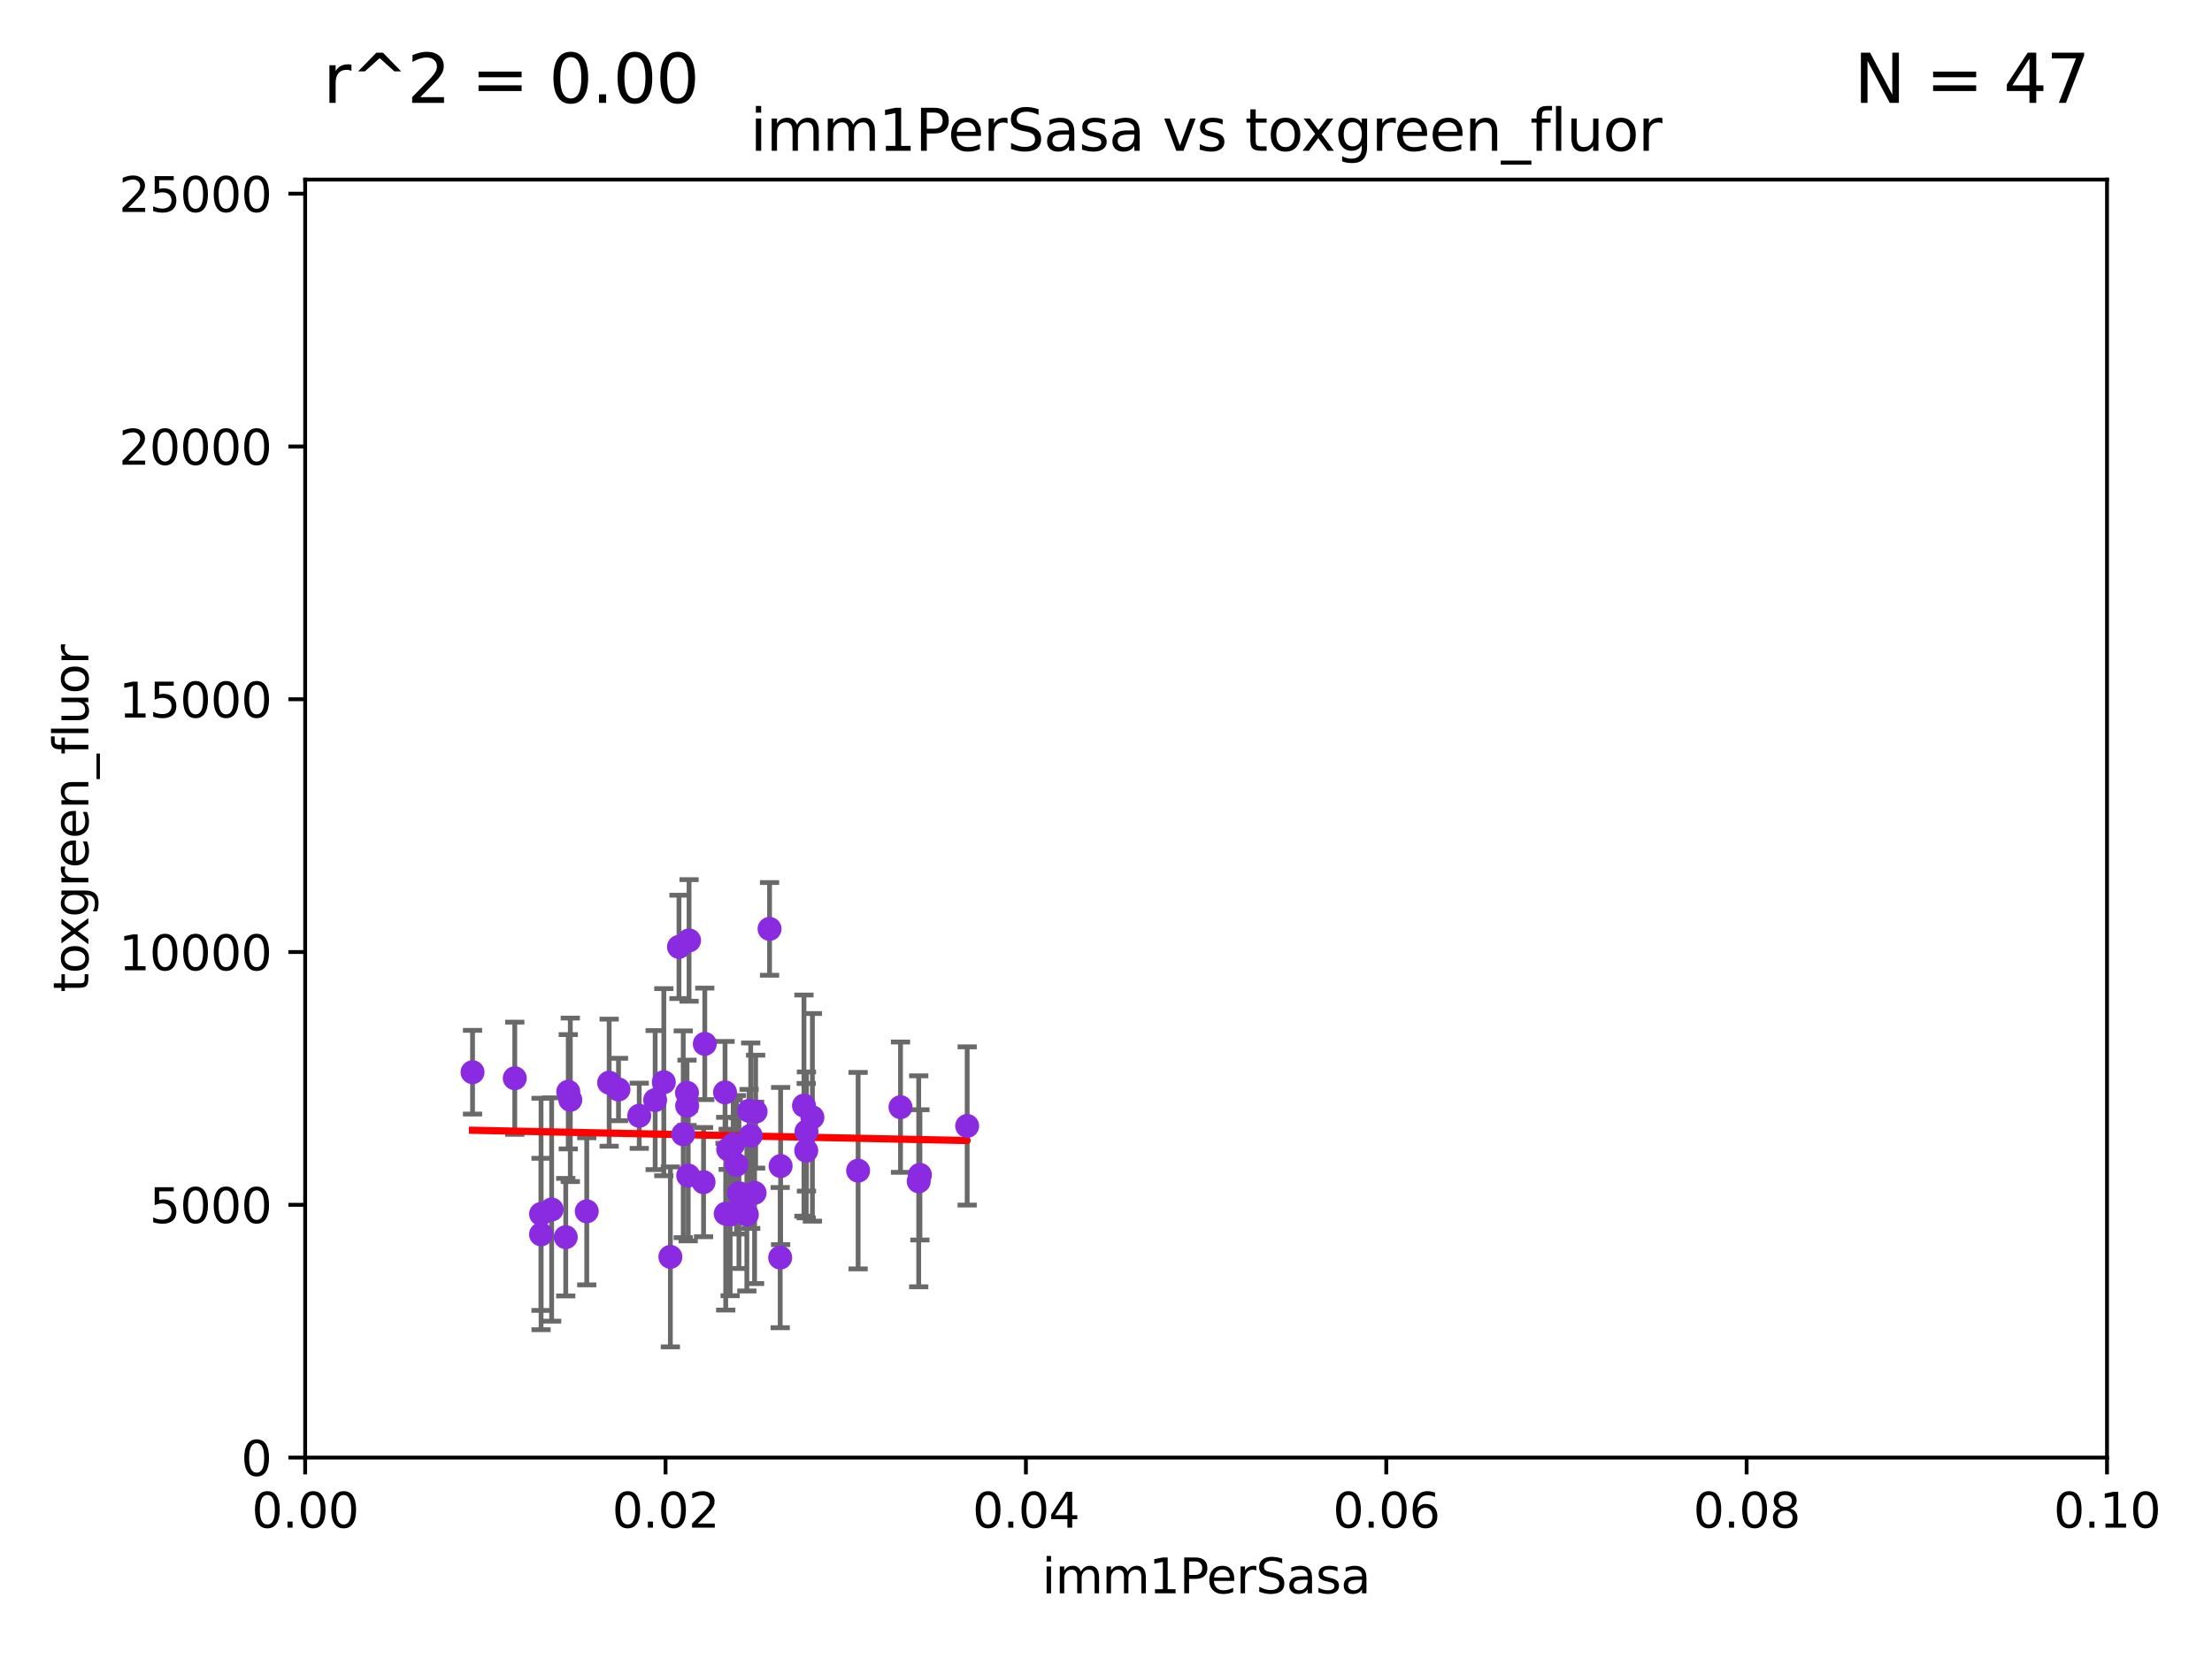 <?xml version="1.0" encoding="utf-8" standalone="no"?>
<!DOCTYPE svg PUBLIC "-//W3C//DTD SVG 1.1//EN"
  "http://www.w3.org/Graphics/SVG/1.1/DTD/svg11.dtd">
<svg xmlns:xlink="http://www.w3.org/1999/xlink" width="460.8pt" height="345.6pt" viewBox="0 0 460.8 345.6" xmlns="http://www.w3.org/2000/svg" version="1.1">
 <defs>
  <style type="text/css">*{stroke-linejoin: round; stroke-linecap: butt}</style>
 </defs>
 <g id="figure_1">
  <g id="patch_1">
   <path d="M 0 345.6 
L 460.8 345.6 
L 460.8 0 
L 0 0 
z
" style="fill: #ffffff"/>
  </g>
  <g id="axes_1">
   <g id="patch_2">
    <path d="M 63.571 303.64 
L 438.93 303.64 
L 438.93 37.411 
L 63.571 37.411 
z
" style="fill: #ffffff"/>
   </g>
   <g id="PathCollection_1">
    <defs>
     <path id="mff8fdfeaf5" d="M 0 1.118 
C 0.297 1.118 0.581 1 0.791 0.791 
C 1 0.581 1.118 0.297 1.118 0 
C 1.118 -0.297 1 -0.581 0.791 -0.791 
C 0.581 -1 0.297 -1.118 0 -1.118 
C -0.297 -1.118 -0.581 -1 -0.791 -0.791 
C -1 -0.581 -1.118 -0.297 -1.118 0 
C -1.118 0.297 -1 0.581 -0.791 0.791 
C -0.581 1 -0.297 1.118 0 1.118 
z
" style="stroke: #8a2be2"/>
    </defs>
    <g clip-path="url(#p17e22b80d9)">
     <use xlink:href="#mff8fdfeaf5" x="98.439" y="223.36" style="fill: #8a2be2; stroke: #8a2be2"/>
     <use xlink:href="#mff8fdfeaf5" x="201.48" y="234.556" style="fill: #8a2be2; stroke: #8a2be2"/>
     <use xlink:href="#mff8fdfeaf5" x="151.039" y="227.562" style="fill: #8a2be2; stroke: #8a2be2"/>
     <use xlink:href="#mff8fdfeaf5" x="143.116" y="227.649" style="fill: #8a2be2; stroke: #8a2be2"/>
     <use xlink:href="#mff8fdfeaf5" x="191.636" y="244.749" style="fill: #8a2be2; stroke: #8a2be2"/>
     <use xlink:href="#mff8fdfeaf5" x="191.384" y="246.089" style="fill: #8a2be2; stroke: #8a2be2"/>
     <use xlink:href="#mff8fdfeaf5" x="143.146" y="230.362" style="fill: #8a2be2; stroke: #8a2be2"/>
     <use xlink:href="#mff8fdfeaf5" x="146.82" y="217.457" style="fill: #8a2be2; stroke: #8a2be2"/>
     <use xlink:href="#mff8fdfeaf5" x="143.368" y="244.889" style="fill: #8a2be2; stroke: #8a2be2"/>
     <use xlink:href="#mff8fdfeaf5" x="167.482" y="230.317" style="fill: #8a2be2; stroke: #8a2be2"/>
     <use xlink:href="#mff8fdfeaf5" x="155.584" y="253.005" style="fill: #8a2be2; stroke: #8a2be2"/>
     <use xlink:href="#mff8fdfeaf5" x="162.529" y="261.983" style="fill: #8a2be2; stroke: #8a2be2"/>
     <use xlink:href="#mff8fdfeaf5" x="162.617" y="242.908" style="fill: #8a2be2; stroke: #8a2be2"/>
     <use xlink:href="#mff8fdfeaf5" x="138.286" y="225.445" style="fill: #8a2be2; stroke: #8a2be2"/>
     <use xlink:href="#mff8fdfeaf5" x="151.692" y="239.426" style="fill: #8a2be2; stroke: #8a2be2"/>
     <use xlink:href="#mff8fdfeaf5" x="160.31" y="193.504" style="fill: #8a2be2; stroke: #8a2be2"/>
     <use xlink:href="#mff8fdfeaf5" x="156.389" y="236.588" style="fill: #8a2be2; stroke: #8a2be2"/>
     <use xlink:href="#mff8fdfeaf5" x="156.046" y="231.406" style="fill: #8a2be2; stroke: #8a2be2"/>
     <use xlink:href="#mff8fdfeaf5" x="178.762" y="243.869" style="fill: #8a2be2; stroke: #8a2be2"/>
     <use xlink:href="#mff8fdfeaf5" x="168.001" y="235.713" style="fill: #8a2be2; stroke: #8a2be2"/>
     <use xlink:href="#mff8fdfeaf5" x="133.165" y="232.436" style="fill: #8a2be2; stroke: #8a2be2"/>
     <use xlink:href="#mff8fdfeaf5" x="167.954" y="239.704" style="fill: #8a2be2; stroke: #8a2be2"/>
     <use xlink:href="#mff8fdfeaf5" x="169.239" y="232.761" style="fill: #8a2be2; stroke: #8a2be2"/>
     <use xlink:href="#mff8fdfeaf5" x="187.591" y="230.645" style="fill: #8a2be2; stroke: #8a2be2"/>
     <use xlink:href="#mff8fdfeaf5" x="152.103" y="253.014" style="fill: #8a2be2; stroke: #8a2be2"/>
     <use xlink:href="#mff8fdfeaf5" x="114.921" y="251.962" style="fill: #8a2be2; stroke: #8a2be2"/>
     <use xlink:href="#mff8fdfeaf5" x="118.804" y="229.112" style="fill: #8a2be2; stroke: #8a2be2"/>
     <use xlink:href="#mff8fdfeaf5" x="112.713" y="252.892" style="fill: #8a2be2; stroke: #8a2be2"/>
     <use xlink:href="#mff8fdfeaf5" x="143.545" y="195.91" style="fill: #8a2be2; stroke: #8a2be2"/>
     <use xlink:href="#mff8fdfeaf5" x="151.181" y="252.835" style="fill: #8a2be2; stroke: #8a2be2"/>
     <use xlink:href="#mff8fdfeaf5" x="122.232" y="252.339" style="fill: #8a2be2; stroke: #8a2be2"/>
     <use xlink:href="#mff8fdfeaf5" x="112.708" y="257.138" style="fill: #8a2be2; stroke: #8a2be2"/>
     <use xlink:href="#mff8fdfeaf5" x="153.933" y="248.563" style="fill: #8a2be2; stroke: #8a2be2"/>
     <use xlink:href="#mff8fdfeaf5" x="128.847" y="226.962" style="fill: #8a2be2; stroke: #8a2be2"/>
     <use xlink:href="#mff8fdfeaf5" x="142.334" y="236.289" style="fill: #8a2be2; stroke: #8a2be2"/>
     <use xlink:href="#mff8fdfeaf5" x="117.857" y="257.725" style="fill: #8a2be2; stroke: #8a2be2"/>
     <use xlink:href="#mff8fdfeaf5" x="107.238" y="224.62" style="fill: #8a2be2; stroke: #8a2be2"/>
     <use xlink:href="#mff8fdfeaf5" x="157.191" y="248.494" style="fill: #8a2be2; stroke: #8a2be2"/>
     <use xlink:href="#mff8fdfeaf5" x="118.379" y="227.431" style="fill: #8a2be2; stroke: #8a2be2"/>
     <use xlink:href="#mff8fdfeaf5" x="146.564" y="246.26" style="fill: #8a2be2; stroke: #8a2be2"/>
     <use xlink:href="#mff8fdfeaf5" x="153.421" y="242.642" style="fill: #8a2be2; stroke: #8a2be2"/>
     <use xlink:href="#mff8fdfeaf5" x="126.898" y="225.542" style="fill: #8a2be2; stroke: #8a2be2"/>
     <use xlink:href="#mff8fdfeaf5" x="141.443" y="197.255" style="fill: #8a2be2; stroke: #8a2be2"/>
     <use xlink:href="#mff8fdfeaf5" x="139.652" y="261.83" style="fill: #8a2be2; stroke: #8a2be2"/>
     <use xlink:href="#mff8fdfeaf5" x="136.482" y="229.171" style="fill: #8a2be2; stroke: #8a2be2"/>
     <use xlink:href="#mff8fdfeaf5" x="152.742" y="238.401" style="fill: #8a2be2; stroke: #8a2be2"/>
     <use xlink:href="#mff8fdfeaf5" x="157.41" y="231.578" style="fill: #8a2be2; stroke: #8a2be2"/>
    </g>
   </g>
   <g id="matplotlib.axis_1">
    <g id="xtick_1">
     <g id="line2d_1">
      <defs>
       <path id="m55b309f5f5" d="M 0 0 
L 0 3.5 
" style="stroke: #000000; stroke-width: 0.8"/>
      </defs>
      <g>
       <use xlink:href="#m55b309f5f5" x="63.571" y="303.64" style="stroke: #000000; stroke-width: 0.8"/>
      </g>
     </g>
     <g id="text_1">
      <!-- 0.00 -->
      <g transform="translate(52.438 318.238)scale(0.1 -0.1)">
       <defs>
        <path id="DejaVuSans-30" d="M 2034 4250 
Q 1547 4250 1301 3770 
Q 1056 3291 1056 2328 
Q 1056 1369 1301 889 
Q 1547 409 2034 409 
Q 2525 409 2770 889 
Q 3016 1369 3016 2328 
Q 3016 3291 2770 3770 
Q 2525 4250 2034 4250 
z
M 2034 4750 
Q 2819 4750 3233 4129 
Q 3647 3509 3647 2328 
Q 3647 1150 3233 529 
Q 2819 -91 2034 -91 
Q 1250 -91 836 529 
Q 422 1150 422 2328 
Q 422 3509 836 4129 
Q 1250 4750 2034 4750 
z
" transform="scale(0.016)"/>
        <path id="DejaVuSans-2e" d="M 684 794 
L 1344 794 
L 1344 0 
L 684 0 
L 684 794 
z
" transform="scale(0.016)"/>
       </defs>
       <use xlink:href="#DejaVuSans-30"/>
       <use xlink:href="#DejaVuSans-2e" x="63.623"/>
       <use xlink:href="#DejaVuSans-30" x="95.41"/>
       <use xlink:href="#DejaVuSans-30" x="159.033"/>
      </g>
     </g>
    </g>
    <g id="xtick_2">
     <g id="line2d_2">
      <g>
       <use xlink:href="#m55b309f5f5" x="138.643" y="303.64" style="stroke: #000000; stroke-width: 0.8"/>
      </g>
     </g>
     <g id="text_2">
      <!-- 0.02 -->
      <g transform="translate(127.51 318.238)scale(0.1 -0.1)">
       <defs>
        <path id="DejaVuSans-32" d="M 1228 531 
L 3431 531 
L 3431 0 
L 469 0 
L 469 531 
Q 828 903 1448 1529 
Q 2069 2156 2228 2338 
Q 2531 2678 2651 2914 
Q 2772 3150 2772 3378 
Q 2772 3750 2511 3984 
Q 2250 4219 1831 4219 
Q 1534 4219 1204 4116 
Q 875 4013 500 3803 
L 500 4441 
Q 881 4594 1212 4672 
Q 1544 4750 1819 4750 
Q 2544 4750 2975 4387 
Q 3406 4025 3406 3419 
Q 3406 3131 3298 2873 
Q 3191 2616 2906 2266 
Q 2828 2175 2409 1742 
Q 1991 1309 1228 531 
z
" transform="scale(0.016)"/>
       </defs>
       <use xlink:href="#DejaVuSans-30"/>
       <use xlink:href="#DejaVuSans-2e" x="63.623"/>
       <use xlink:href="#DejaVuSans-30" x="95.41"/>
       <use xlink:href="#DejaVuSans-32" x="159.033"/>
      </g>
     </g>
    </g>
    <g id="xtick_3">
     <g id="line2d_3">
      <g>
       <use xlink:href="#m55b309f5f5" x="213.715" y="303.64" style="stroke: #000000; stroke-width: 0.8"/>
      </g>
     </g>
     <g id="text_3">
      <!-- 0.04 -->
      <g transform="translate(202.582 318.238)scale(0.1 -0.1)">
       <defs>
        <path id="DejaVuSans-34" d="M 2419 4116 
L 825 1625 
L 2419 1625 
L 2419 4116 
z
M 2253 4666 
L 3047 4666 
L 3047 1625 
L 3713 1625 
L 3713 1100 
L 3047 1100 
L 3047 0 
L 2419 0 
L 2419 1100 
L 313 1100 
L 313 1709 
L 2253 4666 
z
" transform="scale(0.016)"/>
       </defs>
       <use xlink:href="#DejaVuSans-30"/>
       <use xlink:href="#DejaVuSans-2e" x="63.623"/>
       <use xlink:href="#DejaVuSans-30" x="95.41"/>
       <use xlink:href="#DejaVuSans-34" x="159.033"/>
      </g>
     </g>
    </g>
    <g id="xtick_4">
     <g id="line2d_4">
      <g>
       <use xlink:href="#m55b309f5f5" x="288.786" y="303.64" style="stroke: #000000; stroke-width: 0.8"/>
      </g>
     </g>
     <g id="text_4">
      <!-- 0.06 -->
      <g transform="translate(277.654 318.238)scale(0.1 -0.1)">
       <defs>
        <path id="DejaVuSans-36" d="M 2113 2584 
Q 1688 2584 1439 2293 
Q 1191 2003 1191 1497 
Q 1191 994 1439 701 
Q 1688 409 2113 409 
Q 2538 409 2786 701 
Q 3034 994 3034 1497 
Q 3034 2003 2786 2293 
Q 2538 2584 2113 2584 
z
M 3366 4563 
L 3366 3988 
Q 3128 4100 2886 4159 
Q 2644 4219 2406 4219 
Q 1781 4219 1451 3797 
Q 1122 3375 1075 2522 
Q 1259 2794 1537 2939 
Q 1816 3084 2150 3084 
Q 2853 3084 3261 2657 
Q 3669 2231 3669 1497 
Q 3669 778 3244 343 
Q 2819 -91 2113 -91 
Q 1303 -91 875 529 
Q 447 1150 447 2328 
Q 447 3434 972 4092 
Q 1497 4750 2381 4750 
Q 2619 4750 2861 4703 
Q 3103 4656 3366 4563 
z
" transform="scale(0.016)"/>
       </defs>
       <use xlink:href="#DejaVuSans-30"/>
       <use xlink:href="#DejaVuSans-2e" x="63.623"/>
       <use xlink:href="#DejaVuSans-30" x="95.41"/>
       <use xlink:href="#DejaVuSans-36" x="159.033"/>
      </g>
     </g>
    </g>
    <g id="xtick_5">
     <g id="line2d_5">
      <g>
       <use xlink:href="#m55b309f5f5" x="363.858" y="303.64" style="stroke: #000000; stroke-width: 0.8"/>
      </g>
     </g>
     <g id="text_5">
      <!-- 0.08 -->
      <g transform="translate(352.725 318.238)scale(0.1 -0.1)">
       <defs>
        <path id="DejaVuSans-38" d="M 2034 2216 
Q 1584 2216 1326 1975 
Q 1069 1734 1069 1313 
Q 1069 891 1326 650 
Q 1584 409 2034 409 
Q 2484 409 2743 651 
Q 3003 894 3003 1313 
Q 3003 1734 2745 1975 
Q 2488 2216 2034 2216 
z
M 1403 2484 
Q 997 2584 770 2862 
Q 544 3141 544 3541 
Q 544 4100 942 4425 
Q 1341 4750 2034 4750 
Q 2731 4750 3128 4425 
Q 3525 4100 3525 3541 
Q 3525 3141 3298 2862 
Q 3072 2584 2669 2484 
Q 3125 2378 3379 2068 
Q 3634 1759 3634 1313 
Q 3634 634 3220 271 
Q 2806 -91 2034 -91 
Q 1263 -91 848 271 
Q 434 634 434 1313 
Q 434 1759 690 2068 
Q 947 2378 1403 2484 
z
M 1172 3481 
Q 1172 3119 1398 2916 
Q 1625 2713 2034 2713 
Q 2441 2713 2670 2916 
Q 2900 3119 2900 3481 
Q 2900 3844 2670 4047 
Q 2441 4250 2034 4250 
Q 1625 4250 1398 4047 
Q 1172 3844 1172 3481 
z
" transform="scale(0.016)"/>
       </defs>
       <use xlink:href="#DejaVuSans-30"/>
       <use xlink:href="#DejaVuSans-2e" x="63.623"/>
       <use xlink:href="#DejaVuSans-30" x="95.41"/>
       <use xlink:href="#DejaVuSans-38" x="159.033"/>
      </g>
     </g>
    </g>
    <g id="xtick_6">
     <g id="line2d_6">
      <g>
       <use xlink:href="#m55b309f5f5" x="438.93" y="303.64" style="stroke: #000000; stroke-width: 0.8"/>
      </g>
     </g>
     <g id="text_6">
      <!-- 0.10 -->
      <g transform="translate(427.797 318.238)scale(0.1 -0.1)">
       <defs>
        <path id="DejaVuSans-31" d="M 794 531 
L 1825 531 
L 1825 4091 
L 703 3866 
L 703 4441 
L 1819 4666 
L 2450 4666 
L 2450 531 
L 3481 531 
L 3481 0 
L 794 0 
L 794 531 
z
" transform="scale(0.016)"/>
       </defs>
       <use xlink:href="#DejaVuSans-30"/>
       <use xlink:href="#DejaVuSans-2e" x="63.623"/>
       <use xlink:href="#DejaVuSans-31" x="95.41"/>
       <use xlink:href="#DejaVuSans-30" x="159.033"/>
      </g>
     </g>
    </g>
    <g id="text_7">
     <!-- imm1PerSasa -->
     <g transform="translate(217.067 331.917)scale(0.1 -0.1)">
      <defs>
       <path id="DejaVuSans-69" d="M 603 3500 
L 1178 3500 
L 1178 0 
L 603 0 
L 603 3500 
z
M 603 4863 
L 1178 4863 
L 1178 4134 
L 603 4134 
L 603 4863 
z
" transform="scale(0.016)"/>
       <path id="DejaVuSans-6d" d="M 3328 2828 
Q 3544 3216 3844 3400 
Q 4144 3584 4550 3584 
Q 5097 3584 5394 3201 
Q 5691 2819 5691 2113 
L 5691 0 
L 5113 0 
L 5113 2094 
Q 5113 2597 4934 2840 
Q 4756 3084 4391 3084 
Q 3944 3084 3684 2787 
Q 3425 2491 3425 1978 
L 3425 0 
L 2847 0 
L 2847 2094 
Q 2847 2600 2669 2842 
Q 2491 3084 2119 3084 
Q 1678 3084 1418 2786 
Q 1159 2488 1159 1978 
L 1159 0 
L 581 0 
L 581 3500 
L 1159 3500 
L 1159 2956 
Q 1356 3278 1631 3431 
Q 1906 3584 2284 3584 
Q 2666 3584 2933 3390 
Q 3200 3197 3328 2828 
z
" transform="scale(0.016)"/>
       <path id="DejaVuSans-50" d="M 1259 4147 
L 1259 2394 
L 2053 2394 
Q 2494 2394 2734 2622 
Q 2975 2850 2975 3272 
Q 2975 3691 2734 3919 
Q 2494 4147 2053 4147 
L 1259 4147 
z
M 628 4666 
L 2053 4666 
Q 2838 4666 3239 4311 
Q 3641 3956 3641 3272 
Q 3641 2581 3239 2228 
Q 2838 1875 2053 1875 
L 1259 1875 
L 1259 0 
L 628 0 
L 628 4666 
z
" transform="scale(0.016)"/>
       <path id="DejaVuSans-65" d="M 3597 1894 
L 3597 1613 
L 953 1613 
Q 991 1019 1311 708 
Q 1631 397 2203 397 
Q 2534 397 2845 478 
Q 3156 559 3463 722 
L 3463 178 
Q 3153 47 2828 -22 
Q 2503 -91 2169 -91 
Q 1331 -91 842 396 
Q 353 884 353 1716 
Q 353 2575 817 3079 
Q 1281 3584 2069 3584 
Q 2775 3584 3186 3129 
Q 3597 2675 3597 1894 
z
M 3022 2063 
Q 3016 2534 2758 2815 
Q 2500 3097 2075 3097 
Q 1594 3097 1305 2825 
Q 1016 2553 972 2059 
L 3022 2063 
z
" transform="scale(0.016)"/>
       <path id="DejaVuSans-72" d="M 2631 2963 
Q 2534 3019 2420 3045 
Q 2306 3072 2169 3072 
Q 1681 3072 1420 2755 
Q 1159 2438 1159 1844 
L 1159 0 
L 581 0 
L 581 3500 
L 1159 3500 
L 1159 2956 
Q 1341 3275 1631 3429 
Q 1922 3584 2338 3584 
Q 2397 3584 2469 3576 
Q 2541 3569 2628 3553 
L 2631 2963 
z
" transform="scale(0.016)"/>
       <path id="DejaVuSans-53" d="M 3425 4513 
L 3425 3897 
Q 3066 4069 2747 4153 
Q 2428 4238 2131 4238 
Q 1616 4238 1336 4038 
Q 1056 3838 1056 3469 
Q 1056 3159 1242 3001 
Q 1428 2844 1947 2747 
L 2328 2669 
Q 3034 2534 3370 2195 
Q 3706 1856 3706 1288 
Q 3706 609 3251 259 
Q 2797 -91 1919 -91 
Q 1588 -91 1214 -16 
Q 841 59 441 206 
L 441 856 
Q 825 641 1194 531 
Q 1563 422 1919 422 
Q 2459 422 2753 634 
Q 3047 847 3047 1241 
Q 3047 1584 2836 1778 
Q 2625 1972 2144 2069 
L 1759 2144 
Q 1053 2284 737 2584 
Q 422 2884 422 3419 
Q 422 4038 858 4394 
Q 1294 4750 2059 4750 
Q 2388 4750 2728 4690 
Q 3069 4631 3425 4513 
z
" transform="scale(0.016)"/>
       <path id="DejaVuSans-61" d="M 2194 1759 
Q 1497 1759 1228 1600 
Q 959 1441 959 1056 
Q 959 750 1161 570 
Q 1363 391 1709 391 
Q 2188 391 2477 730 
Q 2766 1069 2766 1631 
L 2766 1759 
L 2194 1759 
z
M 3341 1997 
L 3341 0 
L 2766 0 
L 2766 531 
Q 2569 213 2275 61 
Q 1981 -91 1556 -91 
Q 1019 -91 701 211 
Q 384 513 384 1019 
Q 384 1609 779 1909 
Q 1175 2209 1959 2209 
L 2766 2209 
L 2766 2266 
Q 2766 2663 2505 2880 
Q 2244 3097 1772 3097 
Q 1472 3097 1187 3025 
Q 903 2953 641 2809 
L 641 3341 
Q 956 3463 1253 3523 
Q 1550 3584 1831 3584 
Q 2591 3584 2966 3190 
Q 3341 2797 3341 1997 
z
" transform="scale(0.016)"/>
       <path id="DejaVuSans-73" d="M 2834 3397 
L 2834 2853 
Q 2591 2978 2328 3040 
Q 2066 3103 1784 3103 
Q 1356 3103 1142 2972 
Q 928 2841 928 2578 
Q 928 2378 1081 2264 
Q 1234 2150 1697 2047 
L 1894 2003 
Q 2506 1872 2764 1633 
Q 3022 1394 3022 966 
Q 3022 478 2636 193 
Q 2250 -91 1575 -91 
Q 1294 -91 989 -36 
Q 684 19 347 128 
L 347 722 
Q 666 556 975 473 
Q 1284 391 1588 391 
Q 1994 391 2212 530 
Q 2431 669 2431 922 
Q 2431 1156 2273 1281 
Q 2116 1406 1581 1522 
L 1381 1569 
Q 847 1681 609 1914 
Q 372 2147 372 2553 
Q 372 3047 722 3315 
Q 1072 3584 1716 3584 
Q 2034 3584 2315 3537 
Q 2597 3491 2834 3397 
z
" transform="scale(0.016)"/>
      </defs>
      <use xlink:href="#DejaVuSans-69"/>
      <use xlink:href="#DejaVuSans-6d" x="27.783"/>
      <use xlink:href="#DejaVuSans-6d" x="125.195"/>
      <use xlink:href="#DejaVuSans-31" x="222.607"/>
      <use xlink:href="#DejaVuSans-50" x="286.23"/>
      <use xlink:href="#DejaVuSans-65" x="342.908"/>
      <use xlink:href="#DejaVuSans-72" x="404.432"/>
      <use xlink:href="#DejaVuSans-53" x="445.545"/>
      <use xlink:href="#DejaVuSans-61" x="509.021"/>
      <use xlink:href="#DejaVuSans-73" x="570.301"/>
      <use xlink:href="#DejaVuSans-61" x="622.4"/>
     </g>
    </g>
   </g>
   <g id="matplotlib.axis_2">
    <g id="ytick_1">
     <g id="line2d_7">
      <defs>
       <path id="ma6588c1675" d="M 0 0 
L -3.5 0 
" style="stroke: #000000; stroke-width: 0.8"/>
      </defs>
      <g>
       <use xlink:href="#ma6588c1675" x="63.571" y="303.64" style="stroke: #000000; stroke-width: 0.8"/>
      </g>
     </g>
     <g id="text_8">
      <!-- 0 -->
      <g transform="translate(50.209 307.439)scale(0.1 -0.1)">
       <use xlink:href="#DejaVuSans-30"/>
      </g>
     </g>
    </g>
    <g id="ytick_2">
     <g id="line2d_8">
      <g>
       <use xlink:href="#ma6588c1675" x="63.571" y="250.982" style="stroke: #000000; stroke-width: 0.8"/>
      </g>
     </g>
     <g id="text_9">
      <!-- 5000 -->
      <g transform="translate(31.121 254.782)scale(0.1 -0.1)">
       <defs>
        <path id="DejaVuSans-35" d="M 691 4666 
L 3169 4666 
L 3169 4134 
L 1269 4134 
L 1269 2991 
Q 1406 3038 1543 3061 
Q 1681 3084 1819 3084 
Q 2600 3084 3056 2656 
Q 3513 2228 3513 1497 
Q 3513 744 3044 326 
Q 2575 -91 1722 -91 
Q 1428 -91 1123 -41 
Q 819 9 494 109 
L 494 744 
Q 775 591 1075 516 
Q 1375 441 1709 441 
Q 2250 441 2565 725 
Q 2881 1009 2881 1497 
Q 2881 1984 2565 2268 
Q 2250 2553 1709 2553 
Q 1456 2553 1204 2497 
Q 953 2441 691 2322 
L 691 4666 
z
" transform="scale(0.016)"/>
       </defs>
       <use xlink:href="#DejaVuSans-35"/>
       <use xlink:href="#DejaVuSans-30" x="63.623"/>
       <use xlink:href="#DejaVuSans-30" x="127.246"/>
       <use xlink:href="#DejaVuSans-30" x="190.869"/>
      </g>
     </g>
    </g>
    <g id="ytick_3">
     <g id="line2d_9">
      <g>
       <use xlink:href="#ma6588c1675" x="63.571" y="198.325" style="stroke: #000000; stroke-width: 0.8"/>
      </g>
     </g>
     <g id="text_10">
      <!-- 10000 -->
      <g transform="translate(24.759 202.124)scale(0.1 -0.1)">
       <use xlink:href="#DejaVuSans-31"/>
       <use xlink:href="#DejaVuSans-30" x="63.623"/>
       <use xlink:href="#DejaVuSans-30" x="127.246"/>
       <use xlink:href="#DejaVuSans-30" x="190.869"/>
       <use xlink:href="#DejaVuSans-30" x="254.492"/>
      </g>
     </g>
    </g>
    <g id="ytick_4">
     <g id="line2d_10">
      <g>
       <use xlink:href="#ma6588c1675" x="63.571" y="145.667" style="stroke: #000000; stroke-width: 0.8"/>
      </g>
     </g>
     <g id="text_11">
      <!-- 15000 -->
      <g transform="translate(24.759 149.467)scale(0.1 -0.1)">
       <use xlink:href="#DejaVuSans-31"/>
       <use xlink:href="#DejaVuSans-35" x="63.623"/>
       <use xlink:href="#DejaVuSans-30" x="127.246"/>
       <use xlink:href="#DejaVuSans-30" x="190.869"/>
       <use xlink:href="#DejaVuSans-30" x="254.492"/>
      </g>
     </g>
    </g>
    <g id="ytick_5">
     <g id="line2d_11">
      <g>
       <use xlink:href="#ma6588c1675" x="63.571" y="93.01" style="stroke: #000000; stroke-width: 0.8"/>
      </g>
     </g>
     <g id="text_12">
      <!-- 20000 -->
      <g transform="translate(24.759 96.809)scale(0.1 -0.1)">
       <use xlink:href="#DejaVuSans-32"/>
       <use xlink:href="#DejaVuSans-30" x="63.623"/>
       <use xlink:href="#DejaVuSans-30" x="127.246"/>
       <use xlink:href="#DejaVuSans-30" x="190.869"/>
       <use xlink:href="#DejaVuSans-30" x="254.492"/>
      </g>
     </g>
    </g>
    <g id="ytick_6">
     <g id="line2d_12">
      <g>
       <use xlink:href="#ma6588c1675" x="63.571" y="40.352" style="stroke: #000000; stroke-width: 0.8"/>
      </g>
     </g>
     <g id="text_13">
      <!-- 25000 -->
      <g transform="translate(24.759 44.152)scale(0.1 -0.1)">
       <use xlink:href="#DejaVuSans-32"/>
       <use xlink:href="#DejaVuSans-35" x="63.623"/>
       <use xlink:href="#DejaVuSans-30" x="127.246"/>
       <use xlink:href="#DejaVuSans-30" x="190.869"/>
       <use xlink:href="#DejaVuSans-30" x="254.492"/>
      </g>
     </g>
    </g>
    <g id="text_14">
     <!-- toxgreen_fluor -->
     <g transform="translate(18.401 206.72)rotate(-90)scale(0.1 -0.1)">
      <defs>
       <path id="DejaVuSans-74" d="M 1172 4494 
L 1172 3500 
L 2356 3500 
L 2356 3053 
L 1172 3053 
L 1172 1153 
Q 1172 725 1289 603 
Q 1406 481 1766 481 
L 2356 481 
L 2356 0 
L 1766 0 
Q 1100 0 847 248 
Q 594 497 594 1153 
L 594 3053 
L 172 3053 
L 172 3500 
L 594 3500 
L 594 4494 
L 1172 4494 
z
" transform="scale(0.016)"/>
       <path id="DejaVuSans-6f" d="M 1959 3097 
Q 1497 3097 1228 2736 
Q 959 2375 959 1747 
Q 959 1119 1226 758 
Q 1494 397 1959 397 
Q 2419 397 2687 759 
Q 2956 1122 2956 1747 
Q 2956 2369 2687 2733 
Q 2419 3097 1959 3097 
z
M 1959 3584 
Q 2709 3584 3137 3096 
Q 3566 2609 3566 1747 
Q 3566 888 3137 398 
Q 2709 -91 1959 -91 
Q 1206 -91 779 398 
Q 353 888 353 1747 
Q 353 2609 779 3096 
Q 1206 3584 1959 3584 
z
" transform="scale(0.016)"/>
       <path id="DejaVuSans-78" d="M 3513 3500 
L 2247 1797 
L 3578 0 
L 2900 0 
L 1881 1375 
L 863 0 
L 184 0 
L 1544 1831 
L 300 3500 
L 978 3500 
L 1906 2253 
L 2834 3500 
L 3513 3500 
z
" transform="scale(0.016)"/>
       <path id="DejaVuSans-67" d="M 2906 1791 
Q 2906 2416 2648 2759 
Q 2391 3103 1925 3103 
Q 1463 3103 1205 2759 
Q 947 2416 947 1791 
Q 947 1169 1205 825 
Q 1463 481 1925 481 
Q 2391 481 2648 825 
Q 2906 1169 2906 1791 
z
M 3481 434 
Q 3481 -459 3084 -895 
Q 2688 -1331 1869 -1331 
Q 1566 -1331 1297 -1286 
Q 1028 -1241 775 -1147 
L 775 -588 
Q 1028 -725 1275 -790 
Q 1522 -856 1778 -856 
Q 2344 -856 2625 -561 
Q 2906 -266 2906 331 
L 2906 616 
Q 2728 306 2450 153 
Q 2172 0 1784 0 
Q 1141 0 747 490 
Q 353 981 353 1791 
Q 353 2603 747 3093 
Q 1141 3584 1784 3584 
Q 2172 3584 2450 3431 
Q 2728 3278 2906 2969 
L 2906 3500 
L 3481 3500 
L 3481 434 
z
" transform="scale(0.016)"/>
       <path id="DejaVuSans-6e" d="M 3513 2113 
L 3513 0 
L 2938 0 
L 2938 2094 
Q 2938 2591 2744 2837 
Q 2550 3084 2163 3084 
Q 1697 3084 1428 2787 
Q 1159 2491 1159 1978 
L 1159 0 
L 581 0 
L 581 3500 
L 1159 3500 
L 1159 2956 
Q 1366 3272 1645 3428 
Q 1925 3584 2291 3584 
Q 2894 3584 3203 3211 
Q 3513 2838 3513 2113 
z
" transform="scale(0.016)"/>
       <path id="DejaVuSans-5f" d="M 3263 -1063 
L 3263 -1509 
L -63 -1509 
L -63 -1063 
L 3263 -1063 
z
" transform="scale(0.016)"/>
       <path id="DejaVuSans-66" d="M 2375 4863 
L 2375 4384 
L 1825 4384 
Q 1516 4384 1395 4259 
Q 1275 4134 1275 3809 
L 1275 3500 
L 2222 3500 
L 2222 3053 
L 1275 3053 
L 1275 0 
L 697 0 
L 697 3053 
L 147 3053 
L 147 3500 
L 697 3500 
L 697 3744 
Q 697 4328 969 4595 
Q 1241 4863 1831 4863 
L 2375 4863 
z
" transform="scale(0.016)"/>
       <path id="DejaVuSans-6c" d="M 603 4863 
L 1178 4863 
L 1178 0 
L 603 0 
L 603 4863 
z
" transform="scale(0.016)"/>
       <path id="DejaVuSans-75" d="M 544 1381 
L 544 3500 
L 1119 3500 
L 1119 1403 
Q 1119 906 1312 657 
Q 1506 409 1894 409 
Q 2359 409 2629 706 
Q 2900 1003 2900 1516 
L 2900 3500 
L 3475 3500 
L 3475 0 
L 2900 0 
L 2900 538 
Q 2691 219 2414 64 
Q 2138 -91 1772 -91 
Q 1169 -91 856 284 
Q 544 659 544 1381 
z
M 1991 3584 
L 1991 3584 
z
" transform="scale(0.016)"/>
      </defs>
      <use xlink:href="#DejaVuSans-74"/>
      <use xlink:href="#DejaVuSans-6f" x="39.209"/>
      <use xlink:href="#DejaVuSans-78" x="97.266"/>
      <use xlink:href="#DejaVuSans-67" x="156.445"/>
      <use xlink:href="#DejaVuSans-72" x="219.922"/>
      <use xlink:href="#DejaVuSans-65" x="258.785"/>
      <use xlink:href="#DejaVuSans-65" x="320.309"/>
      <use xlink:href="#DejaVuSans-6e" x="381.832"/>
      <use xlink:href="#DejaVuSans-5f" x="445.211"/>
      <use xlink:href="#DejaVuSans-66" x="495.211"/>
      <use xlink:href="#DejaVuSans-6c" x="530.416"/>
      <use xlink:href="#DejaVuSans-75" x="558.199"/>
      <use xlink:href="#DejaVuSans-6f" x="621.578"/>
      <use xlink:href="#DejaVuSans-72" x="682.76"/>
     </g>
    </g>
   </g>
   <g id="LineCollection_1">
    <path d="M 98.439 232.079 
L 98.439 214.641 
" clip-path="url(#p17e22b80d9)" style="fill: none; stroke: #696969"/>
    <path d="M 201.48 251.036 
L 201.48 218.075 
" clip-path="url(#p17e22b80d9)" style="fill: none; stroke: #696969"/>
    <path d="M 151.039 238.177 
L 151.039 216.947 
" clip-path="url(#p17e22b80d9)" style="fill: none; stroke: #696969"/>
    <path d="M 143.116 234.452 
L 143.116 220.846 
" clip-path="url(#p17e22b80d9)" style="fill: none; stroke: #696969"/>
    <path d="M 191.636 258.314 
L 191.636 231.183 
" clip-path="url(#p17e22b80d9)" style="fill: none; stroke: #696969"/>
    <path d="M 191.384 268.063 
L 191.384 224.115 
" clip-path="url(#p17e22b80d9)" style="fill: none; stroke: #696969"/>
    <path d="M 143.146 231.347 
L 143.146 229.377 
" clip-path="url(#p17e22b80d9)" style="fill: none; stroke: #696969"/>
    <path d="M 146.82 229.07 
L 146.82 205.843 
" clip-path="url(#p17e22b80d9)" style="fill: none; stroke: #696969"/>
    <path d="M 143.368 258.497 
L 143.368 231.281 
" clip-path="url(#p17e22b80d9)" style="fill: none; stroke: #696969"/>
    <path d="M 167.482 253.356 
L 167.482 207.278 
" clip-path="url(#p17e22b80d9)" style="fill: none; stroke: #696969"/>
    <path d="M 155.584 268.936 
L 155.584 237.074 
" clip-path="url(#p17e22b80d9)" style="fill: none; stroke: #696969"/>
    <path d="M 162.529 276.59 
L 162.529 247.376 
" clip-path="url(#p17e22b80d9)" style="fill: none; stroke: #696969"/>
    <path d="M 162.617 259.277 
L 162.617 226.538 
" clip-path="url(#p17e22b80d9)" style="fill: none; stroke: #696969"/>
    <path d="M 138.286 244.934 
L 138.286 205.956 
" clip-path="url(#p17e22b80d9)" style="fill: none; stroke: #696969"/>
    <path d="M 151.692 243.616 
L 151.692 235.237 
" clip-path="url(#p17e22b80d9)" style="fill: none; stroke: #696969"/>
    <path d="M 160.31 203.163 
L 160.31 183.844 
" clip-path="url(#p17e22b80d9)" style="fill: none; stroke: #696969"/>
    <path d="M 156.389 255.906 
L 156.389 217.271 
" clip-path="url(#p17e22b80d9)" style="fill: none; stroke: #696969"/>
    <path d="M 156.046 235.871 
L 156.046 226.941 
" clip-path="url(#p17e22b80d9)" style="fill: none; stroke: #696969"/>
    <path d="M 178.762 264.33 
L 178.762 223.407 
" clip-path="url(#p17e22b80d9)" style="fill: none; stroke: #696969"/>
    <path d="M 168.001 248.125 
L 168.001 223.301 
" clip-path="url(#p17e22b80d9)" style="fill: none; stroke: #696969"/>
    <path d="M 133.165 239.228 
L 133.165 225.645 
" clip-path="url(#p17e22b80d9)" style="fill: none; stroke: #696969"/>
    <path d="M 167.954 253.703 
L 167.954 225.706 
" clip-path="url(#p17e22b80d9)" style="fill: none; stroke: #696969"/>
    <path d="M 169.239 254.386 
L 169.239 211.136 
" clip-path="url(#p17e22b80d9)" style="fill: none; stroke: #696969"/>
    <path d="M 187.591 244.217 
L 187.591 217.073 
" clip-path="url(#p17e22b80d9)" style="fill: none; stroke: #696969"/>
    <path d="M 152.103 269.926 
L 152.103 236.102 
" clip-path="url(#p17e22b80d9)" style="fill: none; stroke: #696969"/>
    <path d="M 114.921 275.223 
L 114.921 228.701 
" clip-path="url(#p17e22b80d9)" style="fill: none; stroke: #696969"/>
    <path d="M 118.804 246.14 
L 118.804 212.084 
" clip-path="url(#p17e22b80d9)" style="fill: none; stroke: #696969"/>
    <path d="M 112.713 276.999 
L 112.713 228.785 
" clip-path="url(#p17e22b80d9)" style="fill: none; stroke: #696969"/>
    <path d="M 143.545 208.571 
L 143.545 183.248 
" clip-path="url(#p17e22b80d9)" style="fill: none; stroke: #696969"/>
    <path d="M 151.181 272.912 
L 151.181 232.758 
" clip-path="url(#p17e22b80d9)" style="fill: none; stroke: #696969"/>
    <path d="M 122.232 267.66 
L 122.232 237.018 
" clip-path="url(#p17e22b80d9)" style="fill: none; stroke: #696969"/>
    <path d="M 112.708 272.986 
L 112.708 241.291 
" clip-path="url(#p17e22b80d9)" style="fill: none; stroke: #696969"/>
    <path d="M 153.933 264.248 
L 153.933 232.879 
" clip-path="url(#p17e22b80d9)" style="fill: none; stroke: #696969"/>
    <path d="M 128.847 233.461 
L 128.847 220.463 
" clip-path="url(#p17e22b80d9)" style="fill: none; stroke: #696969"/>
    <path d="M 142.334 257.824 
L 142.334 214.753 
" clip-path="url(#p17e22b80d9)" style="fill: none; stroke: #696969"/>
    <path d="M 117.857 269.968 
L 117.857 245.483 
" clip-path="url(#p17e22b80d9)" style="fill: none; stroke: #696969"/>
    <path d="M 107.238 236.305 
L 107.238 212.935 
" clip-path="url(#p17e22b80d9)" style="fill: none; stroke: #696969"/>
    <path d="M 157.191 267.386 
L 157.191 229.602 
" clip-path="url(#p17e22b80d9)" style="fill: none; stroke: #696969"/>
    <path d="M 118.379 239.337 
L 118.379 215.525 
" clip-path="url(#p17e22b80d9)" style="fill: none; stroke: #696969"/>
    <path d="M 146.564 257.635 
L 146.564 234.884 
" clip-path="url(#p17e22b80d9)" style="fill: none; stroke: #696969"/>
    <path d="M 153.421 257.061 
L 153.421 228.224 
" clip-path="url(#p17e22b80d9)" style="fill: none; stroke: #696969"/>
    <path d="M 126.898 238.776 
L 126.898 212.309 
" clip-path="url(#p17e22b80d9)" style="fill: none; stroke: #696969"/>
    <path d="M 141.443 208.021 
L 141.443 186.489 
" clip-path="url(#p17e22b80d9)" style="fill: none; stroke: #696969"/>
    <path d="M 139.652 280.575 
L 139.652 243.084 
" clip-path="url(#p17e22b80d9)" style="fill: none; stroke: #696969"/>
    <path d="M 136.482 243.651 
L 136.482 214.691 
" clip-path="url(#p17e22b80d9)" style="fill: none; stroke: #696969"/>
    <path d="M 152.742 247.67 
L 152.742 229.133 
" clip-path="url(#p17e22b80d9)" style="fill: none; stroke: #696969"/>
    <path d="M 157.41 243.34 
L 157.41 219.817 
" clip-path="url(#p17e22b80d9)" style="fill: none; stroke: #696969"/>
   </g>
   <g id="line2d_13">
    <defs>
     <path id="m08bc31a11e" d="M 2 0 
L -2 -0 
" style="stroke: #696969"/>
    </defs>
    <g clip-path="url(#p17e22b80d9)">
     <use xlink:href="#m08bc31a11e" x="98.439" y="232.079" style="fill: #696969; stroke: #696969"/>
     <use xlink:href="#m08bc31a11e" x="201.48" y="251.036" style="fill: #696969; stroke: #696969"/>
     <use xlink:href="#m08bc31a11e" x="151.039" y="238.177" style="fill: #696969; stroke: #696969"/>
     <use xlink:href="#m08bc31a11e" x="143.116" y="234.452" style="fill: #696969; stroke: #696969"/>
     <use xlink:href="#m08bc31a11e" x="191.636" y="258.314" style="fill: #696969; stroke: #696969"/>
     <use xlink:href="#m08bc31a11e" x="191.384" y="268.063" style="fill: #696969; stroke: #696969"/>
     <use xlink:href="#m08bc31a11e" x="143.146" y="231.347" style="fill: #696969; stroke: #696969"/>
     <use xlink:href="#m08bc31a11e" x="146.82" y="229.07" style="fill: #696969; stroke: #696969"/>
     <use xlink:href="#m08bc31a11e" x="143.368" y="258.497" style="fill: #696969; stroke: #696969"/>
     <use xlink:href="#m08bc31a11e" x="167.482" y="253.356" style="fill: #696969; stroke: #696969"/>
     <use xlink:href="#m08bc31a11e" x="155.584" y="268.936" style="fill: #696969; stroke: #696969"/>
     <use xlink:href="#m08bc31a11e" x="162.529" y="276.59" style="fill: #696969; stroke: #696969"/>
     <use xlink:href="#m08bc31a11e" x="162.617" y="259.277" style="fill: #696969; stroke: #696969"/>
     <use xlink:href="#m08bc31a11e" x="138.286" y="244.934" style="fill: #696969; stroke: #696969"/>
     <use xlink:href="#m08bc31a11e" x="151.692" y="243.616" style="fill: #696969; stroke: #696969"/>
     <use xlink:href="#m08bc31a11e" x="160.31" y="203.163" style="fill: #696969; stroke: #696969"/>
     <use xlink:href="#m08bc31a11e" x="156.389" y="255.906" style="fill: #696969; stroke: #696969"/>
     <use xlink:href="#m08bc31a11e" x="156.046" y="235.871" style="fill: #696969; stroke: #696969"/>
     <use xlink:href="#m08bc31a11e" x="178.762" y="264.33" style="fill: #696969; stroke: #696969"/>
     <use xlink:href="#m08bc31a11e" x="168.001" y="248.125" style="fill: #696969; stroke: #696969"/>
     <use xlink:href="#m08bc31a11e" x="133.165" y="239.228" style="fill: #696969; stroke: #696969"/>
     <use xlink:href="#m08bc31a11e" x="167.954" y="253.703" style="fill: #696969; stroke: #696969"/>
     <use xlink:href="#m08bc31a11e" x="169.239" y="254.386" style="fill: #696969; stroke: #696969"/>
     <use xlink:href="#m08bc31a11e" x="187.591" y="244.217" style="fill: #696969; stroke: #696969"/>
     <use xlink:href="#m08bc31a11e" x="152.103" y="269.926" style="fill: #696969; stroke: #696969"/>
     <use xlink:href="#m08bc31a11e" x="114.921" y="275.223" style="fill: #696969; stroke: #696969"/>
     <use xlink:href="#m08bc31a11e" x="118.804" y="246.14" style="fill: #696969; stroke: #696969"/>
     <use xlink:href="#m08bc31a11e" x="112.713" y="276.999" style="fill: #696969; stroke: #696969"/>
     <use xlink:href="#m08bc31a11e" x="143.545" y="208.571" style="fill: #696969; stroke: #696969"/>
     <use xlink:href="#m08bc31a11e" x="151.181" y="272.912" style="fill: #696969; stroke: #696969"/>
     <use xlink:href="#m08bc31a11e" x="122.232" y="267.66" style="fill: #696969; stroke: #696969"/>
     <use xlink:href="#m08bc31a11e" x="112.708" y="272.986" style="fill: #696969; stroke: #696969"/>
     <use xlink:href="#m08bc31a11e" x="153.933" y="264.248" style="fill: #696969; stroke: #696969"/>
     <use xlink:href="#m08bc31a11e" x="128.847" y="233.461" style="fill: #696969; stroke: #696969"/>
     <use xlink:href="#m08bc31a11e" x="142.334" y="257.824" style="fill: #696969; stroke: #696969"/>
     <use xlink:href="#m08bc31a11e" x="117.857" y="269.968" style="fill: #696969; stroke: #696969"/>
     <use xlink:href="#m08bc31a11e" x="107.238" y="236.305" style="fill: #696969; stroke: #696969"/>
     <use xlink:href="#m08bc31a11e" x="157.191" y="267.386" style="fill: #696969; stroke: #696969"/>
     <use xlink:href="#m08bc31a11e" x="118.379" y="239.337" style="fill: #696969; stroke: #696969"/>
     <use xlink:href="#m08bc31a11e" x="146.564" y="257.635" style="fill: #696969; stroke: #696969"/>
     <use xlink:href="#m08bc31a11e" x="153.421" y="257.061" style="fill: #696969; stroke: #696969"/>
     <use xlink:href="#m08bc31a11e" x="126.898" y="238.776" style="fill: #696969; stroke: #696969"/>
     <use xlink:href="#m08bc31a11e" x="141.443" y="208.021" style="fill: #696969; stroke: #696969"/>
     <use xlink:href="#m08bc31a11e" x="139.652" y="280.575" style="fill: #696969; stroke: #696969"/>
     <use xlink:href="#m08bc31a11e" x="136.482" y="243.651" style="fill: #696969; stroke: #696969"/>
     <use xlink:href="#m08bc31a11e" x="152.742" y="247.67" style="fill: #696969; stroke: #696969"/>
     <use xlink:href="#m08bc31a11e" x="157.41" y="243.34" style="fill: #696969; stroke: #696969"/>
    </g>
   </g>
   <g id="line2d_14">
    <g clip-path="url(#p17e22b80d9)">
     <use xlink:href="#m08bc31a11e" x="98.439" y="214.641" style="fill: #696969; stroke: #696969"/>
     <use xlink:href="#m08bc31a11e" x="201.48" y="218.075" style="fill: #696969; stroke: #696969"/>
     <use xlink:href="#m08bc31a11e" x="151.039" y="216.947" style="fill: #696969; stroke: #696969"/>
     <use xlink:href="#m08bc31a11e" x="143.116" y="220.846" style="fill: #696969; stroke: #696969"/>
     <use xlink:href="#m08bc31a11e" x="191.636" y="231.183" style="fill: #696969; stroke: #696969"/>
     <use xlink:href="#m08bc31a11e" x="191.384" y="224.115" style="fill: #696969; stroke: #696969"/>
     <use xlink:href="#m08bc31a11e" x="143.146" y="229.377" style="fill: #696969; stroke: #696969"/>
     <use xlink:href="#m08bc31a11e" x="146.82" y="205.843" style="fill: #696969; stroke: #696969"/>
     <use xlink:href="#m08bc31a11e" x="143.368" y="231.281" style="fill: #696969; stroke: #696969"/>
     <use xlink:href="#m08bc31a11e" x="167.482" y="207.278" style="fill: #696969; stroke: #696969"/>
     <use xlink:href="#m08bc31a11e" x="155.584" y="237.074" style="fill: #696969; stroke: #696969"/>
     <use xlink:href="#m08bc31a11e" x="162.529" y="247.376" style="fill: #696969; stroke: #696969"/>
     <use xlink:href="#m08bc31a11e" x="162.617" y="226.538" style="fill: #696969; stroke: #696969"/>
     <use xlink:href="#m08bc31a11e" x="138.286" y="205.956" style="fill: #696969; stroke: #696969"/>
     <use xlink:href="#m08bc31a11e" x="151.692" y="235.237" style="fill: #696969; stroke: #696969"/>
     <use xlink:href="#m08bc31a11e" x="160.31" y="183.844" style="fill: #696969; stroke: #696969"/>
     <use xlink:href="#m08bc31a11e" x="156.389" y="217.271" style="fill: #696969; stroke: #696969"/>
     <use xlink:href="#m08bc31a11e" x="156.046" y="226.941" style="fill: #696969; stroke: #696969"/>
     <use xlink:href="#m08bc31a11e" x="178.762" y="223.407" style="fill: #696969; stroke: #696969"/>
     <use xlink:href="#m08bc31a11e" x="168.001" y="223.301" style="fill: #696969; stroke: #696969"/>
     <use xlink:href="#m08bc31a11e" x="133.165" y="225.645" style="fill: #696969; stroke: #696969"/>
     <use xlink:href="#m08bc31a11e" x="167.954" y="225.706" style="fill: #696969; stroke: #696969"/>
     <use xlink:href="#m08bc31a11e" x="169.239" y="211.136" style="fill: #696969; stroke: #696969"/>
     <use xlink:href="#m08bc31a11e" x="187.591" y="217.073" style="fill: #696969; stroke: #696969"/>
     <use xlink:href="#m08bc31a11e" x="152.103" y="236.102" style="fill: #696969; stroke: #696969"/>
     <use xlink:href="#m08bc31a11e" x="114.921" y="228.701" style="fill: #696969; stroke: #696969"/>
     <use xlink:href="#m08bc31a11e" x="118.804" y="212.084" style="fill: #696969; stroke: #696969"/>
     <use xlink:href="#m08bc31a11e" x="112.713" y="228.785" style="fill: #696969; stroke: #696969"/>
     <use xlink:href="#m08bc31a11e" x="143.545" y="183.248" style="fill: #696969; stroke: #696969"/>
     <use xlink:href="#m08bc31a11e" x="151.181" y="232.758" style="fill: #696969; stroke: #696969"/>
     <use xlink:href="#m08bc31a11e" x="122.232" y="237.018" style="fill: #696969; stroke: #696969"/>
     <use xlink:href="#m08bc31a11e" x="112.708" y="241.291" style="fill: #696969; stroke: #696969"/>
     <use xlink:href="#m08bc31a11e" x="153.933" y="232.879" style="fill: #696969; stroke: #696969"/>
     <use xlink:href="#m08bc31a11e" x="128.847" y="220.463" style="fill: #696969; stroke: #696969"/>
     <use xlink:href="#m08bc31a11e" x="142.334" y="214.753" style="fill: #696969; stroke: #696969"/>
     <use xlink:href="#m08bc31a11e" x="117.857" y="245.483" style="fill: #696969; stroke: #696969"/>
     <use xlink:href="#m08bc31a11e" x="107.238" y="212.935" style="fill: #696969; stroke: #696969"/>
     <use xlink:href="#m08bc31a11e" x="157.191" y="229.602" style="fill: #696969; stroke: #696969"/>
     <use xlink:href="#m08bc31a11e" x="118.379" y="215.525" style="fill: #696969; stroke: #696969"/>
     <use xlink:href="#m08bc31a11e" x="146.564" y="234.884" style="fill: #696969; stroke: #696969"/>
     <use xlink:href="#m08bc31a11e" x="153.421" y="228.224" style="fill: #696969; stroke: #696969"/>
     <use xlink:href="#m08bc31a11e" x="126.898" y="212.309" style="fill: #696969; stroke: #696969"/>
     <use xlink:href="#m08bc31a11e" x="141.443" y="186.489" style="fill: #696969; stroke: #696969"/>
     <use xlink:href="#m08bc31a11e" x="139.652" y="243.084" style="fill: #696969; stroke: #696969"/>
     <use xlink:href="#m08bc31a11e" x="136.482" y="214.691" style="fill: #696969; stroke: #696969"/>
     <use xlink:href="#m08bc31a11e" x="152.742" y="229.133" style="fill: #696969; stroke: #696969"/>
     <use xlink:href="#m08bc31a11e" x="157.41" y="219.817" style="fill: #696969; stroke: #696969"/>
    </g>
   </g>
   <g id="line2d_15">
    <path d="M 98.439 235.456 
L 201.48 237.595 
L 151.039 236.548 
L 143.116 236.384 
L 191.636 237.39 
L 191.384 237.385 
L 143.146 236.384 
L 146.82 236.46 
L 143.368 236.389 
L 167.482 236.889 
L 155.584 236.642 
L 162.529 236.786 
L 162.617 236.788 
L 138.286 236.283 
L 151.692 236.562 
L 160.31 236.74 
L 156.389 236.659 
L 156.046 236.652 
L 178.762 237.123 
L 168.001 236.9 
L 133.165 236.177 
L 167.954 236.899 
L 169.239 236.926 
L 187.591 237.307 
L 152.103 236.57 
L 114.921 235.798 
L 118.804 235.879 
L 112.713 235.753 
L 143.545 236.392 
L 151.181 236.551 
L 122.232 235.95 
L 112.708 235.752 
L 153.933 236.608 
L 128.847 236.087 
L 142.334 236.367 
L 117.857 235.859 
L 107.238 235.639 
L 157.191 236.676 
L 118.379 235.87 
L 146.564 236.455 
L 153.421 236.597 
L 126.898 236.047 
L 141.443 236.349 
L 139.652 236.312 
L 136.482 236.246 
L 152.742 236.583 
L 157.41 236.68 
" clip-path="url(#p17e22b80d9)" style="fill: none; stroke: #ff0000; stroke-width: 1.5; stroke-linecap: square"/>
   </g>
   <g id="line2d_16">
    <defs>
     <path id="m12a0f7b0cc" d="M 0 2 
C 0.53 2 1.039 1.789 1.414 1.414 
C 1.789 1.039 2 0.53 2 0 
C 2 -0.53 1.789 -1.039 1.414 -1.414 
C 1.039 -1.789 0.53 -2 0 -2 
C -0.53 -2 -1.039 -1.789 -1.414 -1.414 
C -1.789 -1.039 -2 -0.53 -2 0 
C -2 0.53 -1.789 1.039 -1.414 1.414 
C -1.039 1.789 -0.53 2 0 2 
z
" style="stroke: #8a2be2"/>
    </defs>
    <g clip-path="url(#p17e22b80d9)">
     <use xlink:href="#m12a0f7b0cc" x="98.439" y="223.36" style="fill: #8a2be2; stroke: #8a2be2"/>
     <use xlink:href="#m12a0f7b0cc" x="201.48" y="234.556" style="fill: #8a2be2; stroke: #8a2be2"/>
     <use xlink:href="#m12a0f7b0cc" x="151.039" y="227.562" style="fill: #8a2be2; stroke: #8a2be2"/>
     <use xlink:href="#m12a0f7b0cc" x="143.116" y="227.649" style="fill: #8a2be2; stroke: #8a2be2"/>
     <use xlink:href="#m12a0f7b0cc" x="191.636" y="244.749" style="fill: #8a2be2; stroke: #8a2be2"/>
     <use xlink:href="#m12a0f7b0cc" x="191.384" y="246.089" style="fill: #8a2be2; stroke: #8a2be2"/>
     <use xlink:href="#m12a0f7b0cc" x="143.146" y="230.362" style="fill: #8a2be2; stroke: #8a2be2"/>
     <use xlink:href="#m12a0f7b0cc" x="146.82" y="217.457" style="fill: #8a2be2; stroke: #8a2be2"/>
     <use xlink:href="#m12a0f7b0cc" x="143.368" y="244.889" style="fill: #8a2be2; stroke: #8a2be2"/>
     <use xlink:href="#m12a0f7b0cc" x="167.482" y="230.317" style="fill: #8a2be2; stroke: #8a2be2"/>
     <use xlink:href="#m12a0f7b0cc" x="155.584" y="253.005" style="fill: #8a2be2; stroke: #8a2be2"/>
     <use xlink:href="#m12a0f7b0cc" x="162.529" y="261.983" style="fill: #8a2be2; stroke: #8a2be2"/>
     <use xlink:href="#m12a0f7b0cc" x="162.617" y="242.908" style="fill: #8a2be2; stroke: #8a2be2"/>
     <use xlink:href="#m12a0f7b0cc" x="138.286" y="225.445" style="fill: #8a2be2; stroke: #8a2be2"/>
     <use xlink:href="#m12a0f7b0cc" x="151.692" y="239.426" style="fill: #8a2be2; stroke: #8a2be2"/>
     <use xlink:href="#m12a0f7b0cc" x="160.31" y="193.504" style="fill: #8a2be2; stroke: #8a2be2"/>
     <use xlink:href="#m12a0f7b0cc" x="156.389" y="236.588" style="fill: #8a2be2; stroke: #8a2be2"/>
     <use xlink:href="#m12a0f7b0cc" x="156.046" y="231.406" style="fill: #8a2be2; stroke: #8a2be2"/>
     <use xlink:href="#m12a0f7b0cc" x="178.762" y="243.869" style="fill: #8a2be2; stroke: #8a2be2"/>
     <use xlink:href="#m12a0f7b0cc" x="168.001" y="235.713" style="fill: #8a2be2; stroke: #8a2be2"/>
     <use xlink:href="#m12a0f7b0cc" x="133.165" y="232.436" style="fill: #8a2be2; stroke: #8a2be2"/>
     <use xlink:href="#m12a0f7b0cc" x="167.954" y="239.704" style="fill: #8a2be2; stroke: #8a2be2"/>
     <use xlink:href="#m12a0f7b0cc" x="169.239" y="232.761" style="fill: #8a2be2; stroke: #8a2be2"/>
     <use xlink:href="#m12a0f7b0cc" x="187.591" y="230.645" style="fill: #8a2be2; stroke: #8a2be2"/>
     <use xlink:href="#m12a0f7b0cc" x="152.103" y="253.014" style="fill: #8a2be2; stroke: #8a2be2"/>
     <use xlink:href="#m12a0f7b0cc" x="114.921" y="251.962" style="fill: #8a2be2; stroke: #8a2be2"/>
     <use xlink:href="#m12a0f7b0cc" x="118.804" y="229.112" style="fill: #8a2be2; stroke: #8a2be2"/>
     <use xlink:href="#m12a0f7b0cc" x="112.713" y="252.892" style="fill: #8a2be2; stroke: #8a2be2"/>
     <use xlink:href="#m12a0f7b0cc" x="143.545" y="195.91" style="fill: #8a2be2; stroke: #8a2be2"/>
     <use xlink:href="#m12a0f7b0cc" x="151.181" y="252.835" style="fill: #8a2be2; stroke: #8a2be2"/>
     <use xlink:href="#m12a0f7b0cc" x="122.232" y="252.339" style="fill: #8a2be2; stroke: #8a2be2"/>
     <use xlink:href="#m12a0f7b0cc" x="112.708" y="257.138" style="fill: #8a2be2; stroke: #8a2be2"/>
     <use xlink:href="#m12a0f7b0cc" x="153.933" y="248.563" style="fill: #8a2be2; stroke: #8a2be2"/>
     <use xlink:href="#m12a0f7b0cc" x="128.847" y="226.962" style="fill: #8a2be2; stroke: #8a2be2"/>
     <use xlink:href="#m12a0f7b0cc" x="142.334" y="236.289" style="fill: #8a2be2; stroke: #8a2be2"/>
     <use xlink:href="#m12a0f7b0cc" x="117.857" y="257.725" style="fill: #8a2be2; stroke: #8a2be2"/>
     <use xlink:href="#m12a0f7b0cc" x="107.238" y="224.62" style="fill: #8a2be2; stroke: #8a2be2"/>
     <use xlink:href="#m12a0f7b0cc" x="157.191" y="248.494" style="fill: #8a2be2; stroke: #8a2be2"/>
     <use xlink:href="#m12a0f7b0cc" x="118.379" y="227.431" style="fill: #8a2be2; stroke: #8a2be2"/>
     <use xlink:href="#m12a0f7b0cc" x="146.564" y="246.26" style="fill: #8a2be2; stroke: #8a2be2"/>
     <use xlink:href="#m12a0f7b0cc" x="153.421" y="242.642" style="fill: #8a2be2; stroke: #8a2be2"/>
     <use xlink:href="#m12a0f7b0cc" x="126.898" y="225.542" style="fill: #8a2be2; stroke: #8a2be2"/>
     <use xlink:href="#m12a0f7b0cc" x="141.443" y="197.255" style="fill: #8a2be2; stroke: #8a2be2"/>
     <use xlink:href="#m12a0f7b0cc" x="139.652" y="261.83" style="fill: #8a2be2; stroke: #8a2be2"/>
     <use xlink:href="#m12a0f7b0cc" x="136.482" y="229.171" style="fill: #8a2be2; stroke: #8a2be2"/>
     <use xlink:href="#m12a0f7b0cc" x="152.742" y="238.401" style="fill: #8a2be2; stroke: #8a2be2"/>
     <use xlink:href="#m12a0f7b0cc" x="157.41" y="231.578" style="fill: #8a2be2; stroke: #8a2be2"/>
    </g>
   </g>
   <g id="patch_3">
    <path d="M 63.571 303.64 
L 63.571 37.411 
" style="fill: none; stroke: #000000; stroke-width: 0.8; stroke-linejoin: miter; stroke-linecap: square"/>
   </g>
   <g id="patch_4">
    <path d="M 438.93 303.64 
L 438.93 37.411 
" style="fill: none; stroke: #000000; stroke-width: 0.8; stroke-linejoin: miter; stroke-linecap: square"/>
   </g>
   <g id="patch_5">
    <path d="M 63.571 303.64 
L 438.93 303.64 
" style="fill: none; stroke: #000000; stroke-width: 0.8; stroke-linejoin: miter; stroke-linecap: square"/>
   </g>
   <g id="patch_6">
    <path d="M 63.571 37.411 
L 438.93 37.411 
" style="fill: none; stroke: #000000; stroke-width: 0.8; stroke-linejoin: miter; stroke-linecap: square"/>
   </g>
   <g id="text_15">
    <!-- N = 47 -->
    <g transform="translate(386.257 21.426)scale(0.14 -0.14)">
     <defs>
      <path id="DejaVuSans-4e" d="M 628 4666 
L 1478 4666 
L 3547 763 
L 3547 4666 
L 4159 4666 
L 4159 0 
L 3309 0 
L 1241 3903 
L 1241 0 
L 628 0 
L 628 4666 
z
" transform="scale(0.016)"/>
      <path id="DejaVuSans-20" transform="scale(0.016)"/>
      <path id="DejaVuSans-3d" d="M 678 2906 
L 4684 2906 
L 4684 2381 
L 678 2381 
L 678 2906 
z
M 678 1631 
L 4684 1631 
L 4684 1100 
L 678 1100 
L 678 1631 
z
" transform="scale(0.016)"/>
      <path id="DejaVuSans-37" d="M 525 4666 
L 3525 4666 
L 3525 4397 
L 1831 0 
L 1172 0 
L 2766 4134 
L 525 4134 
L 525 4666 
z
" transform="scale(0.016)"/>
     </defs>
     <use xlink:href="#DejaVuSans-4e"/>
     <use xlink:href="#DejaVuSans-20" x="74.805"/>
     <use xlink:href="#DejaVuSans-3d" x="106.592"/>
     <use xlink:href="#DejaVuSans-20" x="190.381"/>
     <use xlink:href="#DejaVuSans-34" x="222.168"/>
     <use xlink:href="#DejaVuSans-37" x="285.791"/>
    </g>
   </g>
   <g id="text_16">
    <!-- r^2 = 0.00 -->
    <g transform="translate(67.325 21.426)scale(0.14 -0.14)">
     <defs>
      <path id="DejaVuSans-5e" d="M 2988 4666 
L 4684 2925 
L 4056 2925 
L 2681 4159 
L 1306 2925 
L 678 2925 
L 2375 4666 
L 2988 4666 
z
" transform="scale(0.016)"/>
     </defs>
     <use xlink:href="#DejaVuSans-72"/>
     <use xlink:href="#DejaVuSans-5e" x="41.113"/>
     <use xlink:href="#DejaVuSans-32" x="124.902"/>
     <use xlink:href="#DejaVuSans-20" x="188.525"/>
     <use xlink:href="#DejaVuSans-3d" x="220.312"/>
     <use xlink:href="#DejaVuSans-20" x="304.102"/>
     <use xlink:href="#DejaVuSans-30" x="335.889"/>
     <use xlink:href="#DejaVuSans-2e" x="399.512"/>
     <use xlink:href="#DejaVuSans-30" x="431.299"/>
     <use xlink:href="#DejaVuSans-30" x="494.922"/>
    </g>
   </g>
   <g id="text_17">
    <!-- imm1PerSasa vs toxgreen_fluor -->
    <g transform="translate(156.306 31.411)scale(0.12 -0.12)">
     <defs>
      <path id="DejaVuSans-76" d="M 191 3500 
L 800 3500 
L 1894 563 
L 2988 3500 
L 3597 3500 
L 2284 0 
L 1503 0 
L 191 3500 
z
" transform="scale(0.016)"/>
     </defs>
     <use xlink:href="#DejaVuSans-69"/>
     <use xlink:href="#DejaVuSans-6d" x="27.783"/>
     <use xlink:href="#DejaVuSans-6d" x="125.195"/>
     <use xlink:href="#DejaVuSans-31" x="222.607"/>
     <use xlink:href="#DejaVuSans-50" x="286.23"/>
     <use xlink:href="#DejaVuSans-65" x="342.908"/>
     <use xlink:href="#DejaVuSans-72" x="404.432"/>
     <use xlink:href="#DejaVuSans-53" x="445.545"/>
     <use xlink:href="#DejaVuSans-61" x="509.021"/>
     <use xlink:href="#DejaVuSans-73" x="570.301"/>
     <use xlink:href="#DejaVuSans-61" x="622.4"/>
     <use xlink:href="#DejaVuSans-20" x="683.68"/>
     <use xlink:href="#DejaVuSans-76" x="715.467"/>
     <use xlink:href="#DejaVuSans-73" x="774.646"/>
     <use xlink:href="#DejaVuSans-20" x="826.746"/>
     <use xlink:href="#DejaVuSans-74" x="858.533"/>
     <use xlink:href="#DejaVuSans-6f" x="897.742"/>
     <use xlink:href="#DejaVuSans-78" x="955.799"/>
     <use xlink:href="#DejaVuSans-67" x="1014.979"/>
     <use xlink:href="#DejaVuSans-72" x="1078.455"/>
     <use xlink:href="#DejaVuSans-65" x="1117.318"/>
     <use xlink:href="#DejaVuSans-65" x="1178.842"/>
     <use xlink:href="#DejaVuSans-6e" x="1240.365"/>
     <use xlink:href="#DejaVuSans-5f" x="1303.744"/>
     <use xlink:href="#DejaVuSans-66" x="1353.744"/>
     <use xlink:href="#DejaVuSans-6c" x="1388.949"/>
     <use xlink:href="#DejaVuSans-75" x="1416.732"/>
     <use xlink:href="#DejaVuSans-6f" x="1480.111"/>
     <use xlink:href="#DejaVuSans-72" x="1541.293"/>
    </g>
   </g>
  </g>
 </g>
 <defs>
  <clipPath id="p17e22b80d9">
   <rect x="63.571" y="37.411" width="375.359" height="266.229"/>
  </clipPath>
 </defs>
</svg>
